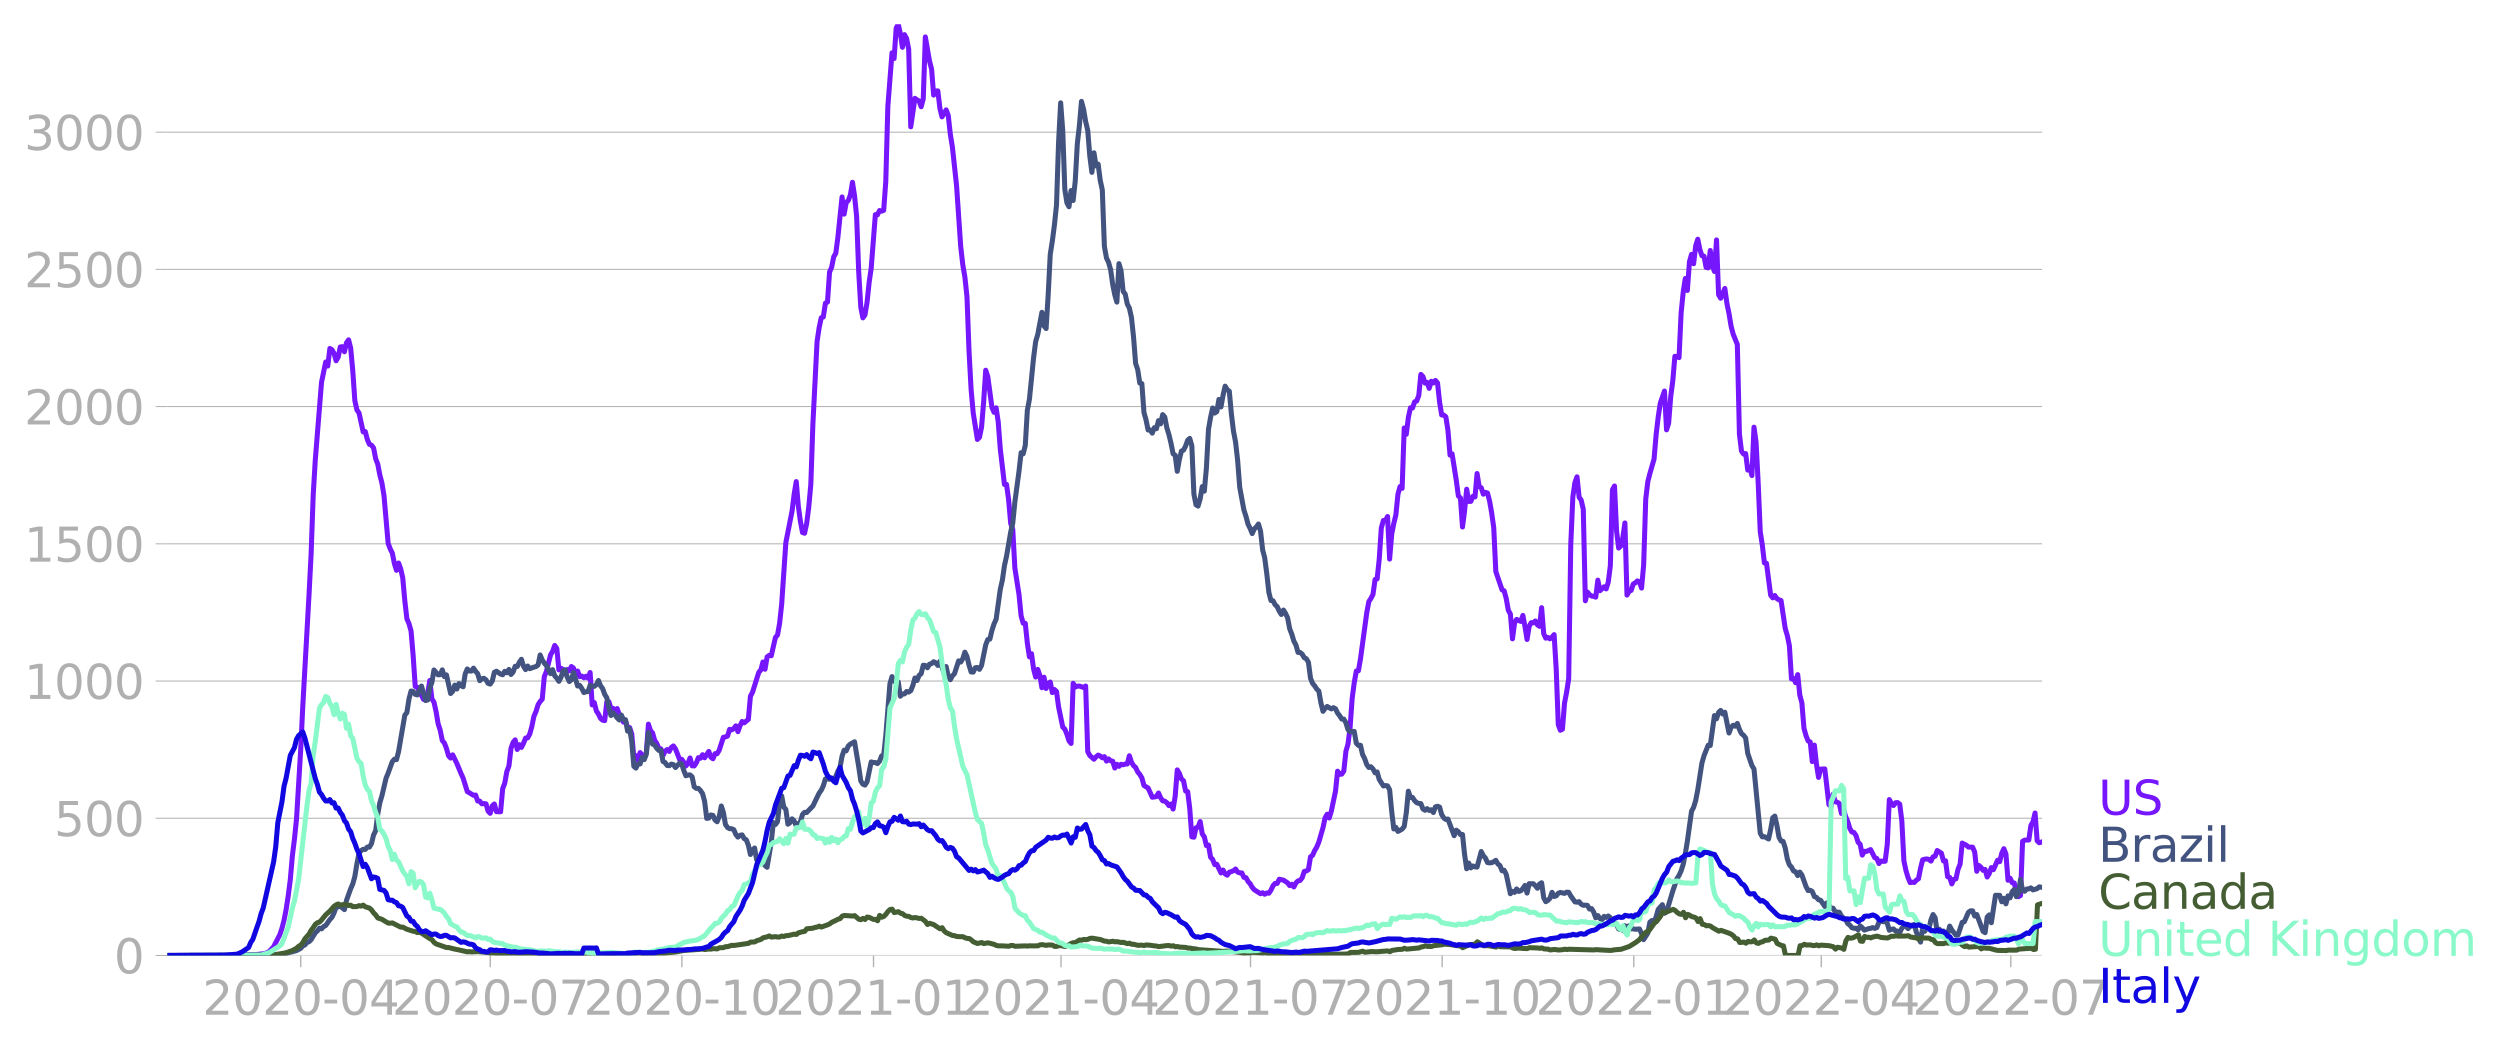 <svg xmlns:xlink="http://www.w3.org/1999/xlink" width="992.186" height="416.199" viewBox="0 0 744.14 312.149" xmlns="http://www.w3.org/2000/svg"><defs><style>*{stroke-linejoin:round;stroke-linecap:butt}</style></defs><g id="figure_1"><path d="M0 312.15h744.14V0H0v312.15z" style="fill:none" id="patch_1"/><g id="axes_1"><path d="M49.83 284.4h558V7.2h-558v277.2z" style="fill:none" id="patch_2"/><g id="matplotlib.axis_1"><g id="xtick_1"><g id="line2d_1"><defs><path id="ma36ad91948" d="M0 0v3.5" style="stroke:#b0b0b0;stroke-width:.4"/></defs><use xlink:href="#ma36ad91948" x="89.51" y="284.4" style="fill:#b0b0b0;stroke:#b0b0b0;stroke-width:.4"/></g><g style="fill:#b0b0b0" transform="matrix(.14 0 0 -.14 60.262 302.038)" id="text_1"><defs><path id="DejaVuSans-32" d="M1228 531h2203V0H469v531q359 372 979 998 621 627 780 809 303 340 423 576 121 236 121 464 0 372-261 606-261 235-680 235-297 0-627-103-329-103-704-313v638q381 153 712 231 332 78 607 78 725 0 1156-363 431-362 431-968 0-288-108-546-107-257-392-607-78-91-497-524-418-433-1181-1211z" transform="scale(.016)"/><path id="DejaVuSans-30" d="M2034 4250q-487 0-733-480-245-479-245-1442 0-959 245-1439 246-480 733-480 491 0 736 480 246 480 246 1439 0 963-246 1442-245 480-736 480zm0 500q785 0 1199-621 414-620 414-1801 0-1178-414-1799Q2819-91 2034-91q-784 0-1198 620-414 621-414 1799 0 1181 414 1801 414 621 1198 621z" transform="scale(.016)"/><path id="DejaVuSans-2d" d="M313 2009h1684v-512H313v512z" transform="scale(.016)"/><path id="DejaVuSans-34" d="M2419 4116 825 1625h1594v2491zm-166 550h794V1625h666v-525h-666V0h-628v1100H313v609l1940 2957z" transform="scale(.016)"/></defs><use xlink:href="#DejaVuSans-32"/><use xlink:href="#DejaVuSans-30" x="63.623"/><use xlink:href="#DejaVuSans-32" x="127.246"/><use xlink:href="#DejaVuSans-30" x="190.869"/><use xlink:href="#DejaVuSans-2d" x="254.492"/><use xlink:href="#DejaVuSans-30" x="290.576"/><use xlink:href="#DejaVuSans-34" x="354.199"/></g></g><g id="xtick_2"><use xlink:href="#ma36ad91948" x="145.93" y="284.4" style="fill:#b0b0b0;stroke:#b0b0b0;stroke-width:.4" id="line2d_2"/><g style="fill:#b0b0b0" transform="matrix(.14 0 0 -.14 116.682 302.038)" id="text_2"><defs><path id="DejaVuSans-37" d="M525 4666h3000v-269L1831 0h-659l1594 4134H525v532z" transform="scale(.016)"/></defs><use xlink:href="#DejaVuSans-32"/><use xlink:href="#DejaVuSans-30" x="63.623"/><use xlink:href="#DejaVuSans-32" x="127.246"/><use xlink:href="#DejaVuSans-30" x="190.869"/><use xlink:href="#DejaVuSans-2d" x="254.492"/><use xlink:href="#DejaVuSans-30" x="290.576"/><use xlink:href="#DejaVuSans-37" x="354.199"/></g></g><g id="xtick_3"><use xlink:href="#ma36ad91948" x="202.97" y="284.4" style="fill:#b0b0b0;stroke:#b0b0b0;stroke-width:.4" id="line2d_3"/><g style="fill:#b0b0b0" transform="matrix(.14 0 0 -.14 173.722 302.038)" id="text_3"><defs><path id="DejaVuSans-31" d="M794 531h1031v3560L703 3866v575l1116 225h631V531h1031V0H794v531z" transform="scale(.016)"/></defs><use xlink:href="#DejaVuSans-32"/><use xlink:href="#DejaVuSans-30" x="63.623"/><use xlink:href="#DejaVuSans-32" x="127.246"/><use xlink:href="#DejaVuSans-30" x="190.869"/><use xlink:href="#DejaVuSans-2d" x="254.492"/><use xlink:href="#DejaVuSans-31" x="290.576"/><use xlink:href="#DejaVuSans-30" x="354.199"/></g></g><g id="xtick_4"><use xlink:href="#ma36ad91948" x="260.01" y="284.4" style="fill:#b0b0b0;stroke:#b0b0b0;stroke-width:.4" id="line2d_4"/><g style="fill:#b0b0b0" transform="matrix(.14 0 0 -.14 230.762 302.038)" id="text_4"><use xlink:href="#DejaVuSans-32"/><use xlink:href="#DejaVuSans-30" x="63.623"/><use xlink:href="#DejaVuSans-32" x="127.246"/><use xlink:href="#DejaVuSans-31" x="190.869"/><use xlink:href="#DejaVuSans-2d" x="254.492"/><use xlink:href="#DejaVuSans-30" x="290.576"/><use xlink:href="#DejaVuSans-31" x="354.199"/></g></g><g id="xtick_5"><use xlink:href="#ma36ad91948" x="315.81" y="284.4" style="fill:#b0b0b0;stroke:#b0b0b0;stroke-width:.4" id="line2d_5"/><g style="fill:#b0b0b0" transform="matrix(.14 0 0 -.14 286.562 302.038)" id="text_5"><use xlink:href="#DejaVuSans-32"/><use xlink:href="#DejaVuSans-30" x="63.623"/><use xlink:href="#DejaVuSans-32" x="127.246"/><use xlink:href="#DejaVuSans-31" x="190.869"/><use xlink:href="#DejaVuSans-2d" x="254.492"/><use xlink:href="#DejaVuSans-30" x="290.576"/><use xlink:href="#DejaVuSans-34" x="354.199"/></g></g><g id="xtick_6"><use xlink:href="#ma36ad91948" x="372.23" y="284.4" style="fill:#b0b0b0;stroke:#b0b0b0;stroke-width:.4" id="line2d_6"/><g style="fill:#b0b0b0" transform="matrix(.14 0 0 -.14 342.982 302.038)" id="text_6"><use xlink:href="#DejaVuSans-32"/><use xlink:href="#DejaVuSans-30" x="63.623"/><use xlink:href="#DejaVuSans-32" x="127.246"/><use xlink:href="#DejaVuSans-31" x="190.869"/><use xlink:href="#DejaVuSans-2d" x="254.492"/><use xlink:href="#DejaVuSans-30" x="290.576"/><use xlink:href="#DejaVuSans-37" x="354.199"/></g></g><g id="xtick_7"><use xlink:href="#ma36ad91948" x="429.27" y="284.4" style="fill:#b0b0b0;stroke:#b0b0b0;stroke-width:.4" id="line2d_7"/><g style="fill:#b0b0b0" transform="matrix(.14 0 0 -.14 400.022 302.038)" id="text_7"><use xlink:href="#DejaVuSans-32"/><use xlink:href="#DejaVuSans-30" x="63.623"/><use xlink:href="#DejaVuSans-32" x="127.246"/><use xlink:href="#DejaVuSans-31" x="190.869"/><use xlink:href="#DejaVuSans-2d" x="254.492"/><use xlink:href="#DejaVuSans-31" x="290.576"/><use xlink:href="#DejaVuSans-30" x="354.199"/></g></g><g id="xtick_8"><use xlink:href="#ma36ad91948" x="486.31" y="284.4" style="fill:#b0b0b0;stroke:#b0b0b0;stroke-width:.4" id="line2d_8"/><g style="fill:#b0b0b0" transform="matrix(.14 0 0 -.14 457.062 302.038)" id="text_8"><use xlink:href="#DejaVuSans-32"/><use xlink:href="#DejaVuSans-30" x="63.623"/><use xlink:href="#DejaVuSans-32" x="127.246"/><use xlink:href="#DejaVuSans-32" x="190.869"/><use xlink:href="#DejaVuSans-2d" x="254.492"/><use xlink:href="#DejaVuSans-30" x="290.576"/><use xlink:href="#DejaVuSans-31" x="354.199"/></g></g><g id="xtick_9"><use xlink:href="#ma36ad91948" x="542.11" y="284.4" style="fill:#b0b0b0;stroke:#b0b0b0;stroke-width:.4" id="line2d_9"/><g style="fill:#b0b0b0" transform="matrix(.14 0 0 -.14 512.862 302.038)" id="text_9"><use xlink:href="#DejaVuSans-32"/><use xlink:href="#DejaVuSans-30" x="63.623"/><use xlink:href="#DejaVuSans-32" x="127.246"/><use xlink:href="#DejaVuSans-32" x="190.869"/><use xlink:href="#DejaVuSans-2d" x="254.492"/><use xlink:href="#DejaVuSans-30" x="290.576"/><use xlink:href="#DejaVuSans-34" x="354.199"/></g></g><g id="xtick_10"><use xlink:href="#ma36ad91948" x="598.53" y="284.4" style="fill:#b0b0b0;stroke:#b0b0b0;stroke-width:.4" id="line2d_10"/><g style="fill:#b0b0b0" transform="matrix(.14 0 0 -.14 569.282 302.038)" id="text_10"><use xlink:href="#DejaVuSans-32"/><use xlink:href="#DejaVuSans-30" x="63.623"/><use xlink:href="#DejaVuSans-32" x="127.246"/><use xlink:href="#DejaVuSans-32" x="190.869"/><use xlink:href="#DejaVuSans-2d" x="254.492"/><use xlink:href="#DejaVuSans-30" x="290.576"/><use xlink:href="#DejaVuSans-37" x="354.199"/></g></g></g><g id="matplotlib.axis_2"><g id="ytick_1"><path d="M49.83 284.4h558" clip-path="url(#p8d4fe141f6)" style="fill:none;stroke:#b0b0b0;stroke-width:.3;stroke-linecap:square" id="line2d_11"/><g id="line2d_12"><defs><path id="mcc201a313a" d="M0 0h-3.5" style="stroke:#b0b0b0;stroke-width:.3"/></defs><use xlink:href="#mcc201a313a" x="49.83" y="284.4" style="fill:#b0b0b0;stroke:#b0b0b0;stroke-width:.3"/></g><use xlink:href="#DejaVuSans-30" style="fill:#b0b0b0" transform="matrix(.14 0 0 -.14 33.922 289.719)" id="text_11"/></g><g id="ytick_2"><path d="M49.83 243.556h558" clip-path="url(#p8d4fe141f6)" style="fill:none;stroke:#b0b0b0;stroke-width:.3;stroke-linecap:square" id="line2d_13"/><use xlink:href="#mcc201a313a" x="49.83" y="243.556" style="fill:#b0b0b0;stroke:#b0b0b0;stroke-width:.3" id="line2d_14"/><g style="fill:#b0b0b0" transform="matrix(.14 0 0 -.14 16.108 248.875)" id="text_12"><defs><path id="DejaVuSans-35" d="M691 4666h2478v-532H1269V2991q137 47 274 70 138 23 276 23 781 0 1237-428 457-428 457-1159 0-753-469-1171Q2575-91 1722-91q-294 0-599 50Q819 9 494 109v635q281-153 581-228t634-75q541 0 856 284 316 284 316 772 0 487-316 771-315 285-856 285-253 0-505-56-251-56-513-175v2344z" transform="scale(.016)"/></defs><use xlink:href="#DejaVuSans-35"/><use xlink:href="#DejaVuSans-30" x="63.623"/><use xlink:href="#DejaVuSans-30" x="127.246"/></g></g><g id="ytick_3"><path d="M49.83 202.713h558" clip-path="url(#p8d4fe141f6)" style="fill:none;stroke:#b0b0b0;stroke-width:.3;stroke-linecap:square" id="line2d_15"/><use xlink:href="#mcc201a313a" x="49.83" y="202.713" style="fill:#b0b0b0;stroke:#b0b0b0;stroke-width:.3" id="line2d_16"/><g style="fill:#b0b0b0" transform="matrix(.14 0 0 -.14 7.2 208.032)" id="text_13"><use xlink:href="#DejaVuSans-31"/><use xlink:href="#DejaVuSans-30" x="63.623"/><use xlink:href="#DejaVuSans-30" x="127.246"/><use xlink:href="#DejaVuSans-30" x="190.869"/></g></g><g id="ytick_4"><path d="M49.83 161.87h558" clip-path="url(#p8d4fe141f6)" style="fill:none;stroke:#b0b0b0;stroke-width:.3;stroke-linecap:square" id="line2d_17"/><use xlink:href="#mcc201a313a" x="49.83" y="161.869" style="fill:#b0b0b0;stroke:#b0b0b0;stroke-width:.3" id="line2d_18"/><g style="fill:#b0b0b0" transform="matrix(.14 0 0 -.14 7.2 167.188)" id="text_14"><use xlink:href="#DejaVuSans-31"/><use xlink:href="#DejaVuSans-35" x="63.623"/><use xlink:href="#DejaVuSans-30" x="127.246"/><use xlink:href="#DejaVuSans-30" x="190.869"/></g></g><g id="ytick_5"><path d="M49.83 121.025h558" clip-path="url(#p8d4fe141f6)" style="fill:none;stroke:#b0b0b0;stroke-width:.3;stroke-linecap:square" id="line2d_19"/><use xlink:href="#mcc201a313a" x="49.83" y="121.025" style="fill:#b0b0b0;stroke:#b0b0b0;stroke-width:.3" id="line2d_20"/><g style="fill:#b0b0b0" transform="matrix(.14 0 0 -.14 7.2 126.344)" id="text_15"><use xlink:href="#DejaVuSans-32"/><use xlink:href="#DejaVuSans-30" x="63.623"/><use xlink:href="#DejaVuSans-30" x="127.246"/><use xlink:href="#DejaVuSans-30" x="190.869"/></g></g><g id="ytick_6"><path d="M49.83 80.182h558" clip-path="url(#p8d4fe141f6)" style="fill:none;stroke:#b0b0b0;stroke-width:.3;stroke-linecap:square" id="line2d_21"/><use xlink:href="#mcc201a313a" x="49.83" y="80.182" style="fill:#b0b0b0;stroke:#b0b0b0;stroke-width:.3" id="line2d_22"/><g style="fill:#b0b0b0" transform="matrix(.14 0 0 -.14 7.2 85.5)" id="text_16"><use xlink:href="#DejaVuSans-32"/><use xlink:href="#DejaVuSans-35" x="63.623"/><use xlink:href="#DejaVuSans-30" x="127.246"/><use xlink:href="#DejaVuSans-30" x="190.869"/></g></g><g id="ytick_7"><path d="M49.83 39.338h558" clip-path="url(#p8d4fe141f6)" style="fill:none;stroke:#b0b0b0;stroke-width:.3;stroke-linecap:square" id="line2d_23"/><use xlink:href="#mcc201a313a" x="49.83" y="39.338" style="fill:#b0b0b0;stroke:#b0b0b0;stroke-width:.3" id="line2d_24"/><g style="fill:#b0b0b0" transform="matrix(.14 0 0 -.14 7.2 44.657)" id="text_17"><defs><path id="DejaVuSans-33" d="M2597 2516q453-97 707-404 255-306 255-756 0-690-475-1069Q2609-91 1734-91q-293 0-604 58T488 141v609q262-153 574-231 313-78 654-78 593 0 904 234t311 681q0 413-289 645-289 233-804 233h-544v519h569q465 0 712 186t247 536q0 359-255 551-254 193-729 193-260 0-557-57-297-56-653-174v562q360 100 674 150t592 50q719 0 1137-327 419-326 419-882 0-388-222-655t-631-370z" transform="scale(.016)"/></defs><use xlink:href="#DejaVuSans-33"/><use xlink:href="#DejaVuSans-30" x="63.623"/><use xlink:href="#DejaVuSans-30" x="127.246"/><use xlink:href="#DejaVuSans-30" x="190.869"/></g></g></g><path d="m49.83 284.4 21.7-.082 3.1-.151 1.24-.012 1.24-.117 1.86-.21 1.24-.665 1.24-1.365 1.86-3.618.62-1.867.62-2.404.62-3.186.62-4.026.62-4.854.62-7.119.62-4.983.62-6.068 1.24-20.48.62-13 1.86-33.247.62-12.078.62-17.47.62-10.479 1.86-23.14 1.24-6.022.62 1.202.62-5.228.62.362.62 1.073.62 2.218.62-1.062.62-3.034.62-.105.62 1.528.62-2.695.62-.864.62 2.474.62 6.698.62 8.928.62 2.777.62.875 1.24 5.648.62-.105.62 2.37.62 1.423.62.268.62.817.62 3.221.62 1.599.62 3.232.62 2.37.62 3.768 1.24 14.226.62 1.657.62 1.237.62 3.139.62 1.984.62-2.16.62 1.681.62 2.708.62 6.826.62 5.38.62 1.435.62 2.206.62 7.27.62 9.196.62.28 1.86 3.594.62.233.62-2.065.62-3.781.62 5.461.62.98.62 2.766.62 3.665.62 1.925.62 3.058.62.735.62 1.622.62 2.194.62.676.62-.956 1.24 2.567 1.24 2.987.62 1.354 1.24 4.003 1.86 1.132.62-.082.62 1.774.62.046.62.794.62-.082.62.094.62 2.17.62.642.62-2.217.62-.549.62 2.276 1.24.035.62-6.874.62-1.645.62-3.466.62-1.645.62-5.24.62-1.774.62-.758.62 2.859.62-1.424.62.805.62-1.19.62-1.587.62-.058.62-1.132.62-2.218.62-3.057.62-1.435.62-2.008.62-.98.62-.677.62-6.745.62-1.505 1.24-4.936.62-1.086.62-1.727.62.876.62 6.395.62-.479.62.362.62 1.307.62-1.284.62.385.62-1.295.62.467.62 2.019.62-1.144.62 1.669.62-.164.62.514.62-.467.62.583.62-1.692.62 9.651.62-.7.62 2.486.62.933.62 1.284.62.537.62.128.62-5.531.62-.094.62 1.984.62-.012.62.724.62-.654.62 1.798 1.24 2.228.62-.28.62 1.868.62.058.62 1.902.62 7.025.62-.583.62 1.33.62-2.24.62.735.62.501.62-1.178.62-8.53.62 1.936.62.7.62 2.171.62.91.62 1.506.62.128.62 1.996.62-1.296.62-.478.62.548.62-1.19.62-.443.62.875 1.24 3.174.62-.07.62.875.62 1.109.62-.794.62-1.587.62 2.322.62.047.62-.922.62-1.54.62.163.62-1.038.62.91 1.24-1.89.62 1.715.62.467.62-1.518.62.012.62-1.038 1.24-3.851.62-.105.62-.257.62-1.996.62.152.62-.385.62-.817.62 1.739.62-1.762.62-1.272.62.408 1.24-1.027.62-6.908.62-1.167 1.86-5.928.62-.724.62-2.357.62 2.159.62-3.664.62-.467.62.116 1.24-5.45.62-.711.62-3.466.62-5.718 1.24-18.321 1.86-9.453.62-5.018.62-3.71.62 7.281.62 4.54.62 3.337.62.21.62-2.882.62-4.855.62-6.803.62-18.041 1.24-24.46.62-4.154.62-2.93.62-.244.62-4.096.62-.339.62-8.915.62-1.46.62-3.092.62-1.073.62-4.738 1.24-12.008.62 5.111.62-3.454.62-.607.62-1.657.62-3.746.62 4.015.62 6.138.62 16.536.62 10.479.62 3.174.62-.863.62-3.711.62-5.929.62-4.306 1.24-15.917.62.07.62-1.295.62.198.62-.268.62-8.53.62-22.477 1.24-15.859.62 1.693.62-9.056.62-1.167.62 2.812.62 4.073.62-3.77.62 1.168.62 3.15.62 23.118 1.24-8.484.62.479.62.315.62 1.715.62-2.334.62-18.45 1.24 7.2.62 2.393.62 7.725.62-1.213.62-.047.62 5.193.62 2.544.62-.91.62-1.167.62 1.622.62 5.613.62 3.84 1.24 11.482 1.24 18.181.62 5.415.62 3.618.62 5.858.62 16.396.62 11.32.62 6.873 1.24 7.877.62-.63.62-3.023.62-7.457.62-9.487.62 1.902 1.24 9.195.62 1.424.62-1.33.62 4.143.62 8.11 1.24 10.55h.62l.62 4.527.62 7.084.62 1.773.62 11.518 1.24 7.924.62 6.29.62 2.182.62.047.62 5.928.62 4.05.62-.946.62 4.586.62 2.37.62-2.276.62 1.797.62 3.652.62-3.127.62 3.349.62-1.505.62-.409.62 3.14.62-.911.62.583.62 4.587 1.24 5.998.62.618.62 1.529.62 1.96.62.77.62-17.9.62 1.12.62-.269.62-.023 1.24.42.62-.432.62 19.524.62 1.167 1.24 1.097.62-.724.62-.502.62.269.62.525.62-.339.62 1.32.62-.643.62.56.62.14.62 2.008.62-1.109.62.607.62-.607.62.152.62-.222.62-.012.62-2.45.62 1.902.62 1.027.62.548.62 1.319.62.758.62 1.016.62 2.275 1.24.759 1.24 2.742 1.24-.198.62-1.074.62 1.412.62.91.62.105.62.479.62.863.62-.478.62 1.494.62-3.805.62-7.853.62 1.015.62 1.68.62.537.62 3.058.62.198.62 5.018.62 8.414.62.116.62-2.8.62-.175.62-1.68.62 3.652.62.91.62 2.58.62-.141.62 3.594.62.677.62 1.54.62-.105 1.24 2.58.62-.852.62 1.155.62.373.62-.875 1.24-.432.62-.536.62.921.62.234h.62l.62 1.318.62.105.62 1.132.62.677.62 1.062.62.735 1.86 1.179.62-.292.62.444.62-.385.62.081.62-.91.62-1.33.62-.677h.62l.62-1.249 1.24.269 1.24.817.62.816.62-.396.62.793.62-1.202.62-.607.62-.14.62-.782.62-1.89.62-.128.62-.409.62-3.816.62-.432.62-1.435.62-1.027.62-1.505 1.24-4.283.62-2.929.62-1.074.62 1.132.62-2.065 1.24-5.893.62-5.975.62.945.62-.07.62-.922.62-5.881.62-2.124.62-4.82.62-8.752.62-4.715.62-3.477.62-.082.62-3.536 1.86-13.688.62-3.338.62-.945.62-1.202.62-4.446.62-.198.62-5.812.62-9.324.62-2.24.62.023.62-1.19.62 12.661.62-7.422.62-3.185.62-2.568.62-6.161.62-2.24.62.524.62-17.971.62 1.879.62-5.03.62-2.859.62.059.62-1.833.62-.245.62-1.657.62-6.255.62.63.62 1.95.62-.222.62 1.785.62-2.1.62.49.62-.736.62.736.62 5.753.62 3.792.62.035.62.502.62 3.98.62 7.41.62-.362 1.24 7.842.62 4.668.62.607.62 8.658.62-4.796.62-6.453.62 3.64.62-.022.62-1.506.62.175.62-6.955.62 3.863.62.373.62 1.914.62-.537.62.187.62 2.38.62 3.525.62 4.4.62 13.07 1.86 5.449.62.28.62 2.31.62 3.49.62 1.12.62 7.375.62-4.703.62-1.073 1.24.595.62-1.774.62 3.256.62 3.898.62-3.863.62-1.144.62.047.62-.548.62 1.178.62.409.62-5.543.62 7.736.62 1.33.62-.22.62.42.62-.514.62-.735.62 10.234.62 16.559.62 1.669.62-.315.62-7.784.62-3.197.62-4.061.62-40.016.62-14.12.62-4.283.62-1.657.62 6.057.62.875.62 2.73.62 27.238.62-2.591.62.77.62.409.62.081.62.245.62-5.053.62 3.14 1.24-1.179.62.642.62-2.02.62-4.842.62-22.639.62-1.132.62 13.443.62 5.018.62-.583.62-2.497.62-4.377.62 21.46.62-1.084.62-.315.62-1.88.62-.373.62-.56.62.28.62 1.856.62-6.862.62-19.582.62-5.228.62-2.45 1.24-4.271.62-7.329.62-5.228.62-4.108 1.24-3.594.62 11.541.62-1.96.62-7.912.62-4.738.62-7.258h.62l.62.373.62-13.315.62-6.173.62-4.05.62 3.548.62-8.542.62-2.194.62 2.777.62-5.333.62-1.949.62 3.058.62 1.844.62.151.62 3.315.62.151.62-5.17.62 4.493.62 1.74.62-9.383.62 16.337.62 1.027 1.24-2.917.62 4.504.62 2.976.62 3.758.62 2.357 1.24 3.092.62 26.642.62 5.111.62.852.62-.128.62 4.901.62-.887.62 2.51.62-14.39.62 4.505.62 11.915.62 14.633.62 4.05.62 5.286.62.129 1.24 9.487.62.782.62-.689.62.922.62.362.62.222 1.24 8.308.62 2.09.62 3.068.62 9.838.62-.105.62 1.248.62-2.403.62 6.091.62 2.322.62 7.55.62 2.23.62 1.552.62.303.62 5.835.62-4.901.62 5.613.62 4.002.62-2.462 1.24-.07 1.24 10.666.62.467.62-3.594.62 2.228.62.152.62.397.62 2.94.62-1.19.62 2.078.62 1.447.62 2.112.62 1.062.62.163.62.899.62 2.007.62.618.62 3.21.62-1.132.62.035 1.24-.549 1.24 2.416.62.233.62 1.505.62-.746.62.093.62-.035.62-4.948.62-13.397.62 1.179.62.583.62-.828.62-.047.62.479.62 4.924.62 11.938.62 2.918.62 2.065.62 1.494.62-.105.62.058.62-.7.62-.397.62-3.15.62-2.486.62-.187.62-.07.62.128.62.514.62-1.272.62-.187.62-1.692 1.24.782.62 2.322.62-.058.62 4.75.62.21.62 1.925.62-1.354.62-.151.62-2.848.62-1.54.62-6.255 1.24.642.62.548 1.24.024.62 1.447.62 5.73.62-1.728.62.525.62.922.62-.256.62 2.24.62-1.027.62-1.774.62.619 1.24-2.812.62.431.62-2.485.62-1.377.62 1.54.62 7.854.62-.607.62 1.319.62.093.62 2.626.62 1.47.62-.362.62-16.116.62-.361 1.24-.059.62-4.33.62-1.061.62-2.626.62 8.262.62.584.62-.187h0" clip-path="url(#p8d4fe141f6)" style="fill:none;stroke:#7516fd;stroke-width:1.5;stroke-linecap:square" id="line2d_25"/><path d="m49.83 284.4 31.62-.07 2.48-.327 3.1-.723 1.24-.339 1.24-.653.62-.77.62-.234.62-.782.62-.186.62-.642 1.24-2.03.62-.55.62-.84.62.222.62-.677.62-.315 1.24-1.785.62-.665.62-1.284.62-1.704.62-.105.62-.233 1.24 1.039.62-2.766 1.24-3.454.62-1.412.62-2.24.62-3.805.62-3.093.62-.793.62-.385.62.046.62-.711.62.011.62-1.062.62-2.567.62-1.272.62-4.913.62-3.384.62-2.066 1.24-5.263.62-1.505 1.24-3.42.62-.711.62.128.62-2.392 1.86-10.841.62-.794.62-4.037.62-2.358.62.094.62.887.62.175 1.24-2.65 1.24 4.307.62-.164.62-3.629.62-1.552.62-3.734 1.24 1.447.62-.058.62-1.424.62 2.007.62-.513 1.24 5.543.62-.654.62-1.844.62 1.156.62-1.622.62.618.62.338.62-3.839.62-1.459.62.596.62.023.62-.864.62.946.62.688.62 2.089.62-.572.62-.128.62.467.62 1.038.62.21.62-.922.62-2.567.62-.338 1.24.852.62.198.62-1.015.62.431.62-.992.62 1.494.62-.688.62-1.75.62.07.62-1.25.62-.898.62 2.042.62 1.027.62-1.062.62.782 1.24-.455.62-.163.62-.49.62-2.976.62 1.482.62.968.62.689 1.24 2.427.62-1.19.62 1.844.62.665.62.968.62-1.167.62-1.948.62-.28.62 2.123.62 1.33.62-.524.62-2.183 1.24 4.038.62-.187.62.91.62 1.214.62-.21.62-.082.62-1.843.62.245.62.058.62-.513.62-1.226.62 1.54.62.853.62 1.738.62.98.62 2.941.62 2.358.62-.806.62.63.62.887.62.619.62-1.459.62 1.377h.62l.62 3.42.62-.666.62 3.816.62 7.294.62.548.62-1.248.62.011.62-1.902.62.619.62-1.61.62-6.5.62 2.275.62 1.225.62.234.62 1.003.62.63.62-.093.62 3.36.62.35.62.864.62.07.62-.478.62.14.62.875 1.24-1.33.62.257.62 1.96.62 1.564.62-.222.62-.023.62.56.62 2.999.62.443h.62l.62.63.62.934.62 2.322.62 5.042.62-.082.62-.922.62.128.62 1.39.62.5.62-1.54.62-3.15.62 1.879.62 3.605.62.934.62.327.62.023.62.28.62 1.424.62.782.62-.537.62-.117.62 1.109.62.35.62 1.599.62 2.777.62-1.33.62-.607.62 3.524.62.747.62.152.62-.245.62 1.05.62.513 1.24-7.41.62-5.905.62.584.62-.829.62-5.601.62-2.1.62 3.302.62.735.62 4.4.62-.444.62-1.144.62.596.62 1.528 1.24-1.237.62-2.182.62-.642.62.047 1.86-1.926 1.24-2.59.62-1.249.62-.863.62-1.32.62-2.03.62-.093.62.198.62-.35.62.525.62-1.026.62-1.588.62-1.026.62-3.408.62-1.82.62.21.62-1.447.62-.56 1.24-.69 1.24 7.423.62 4.236.62.957.62.268.62-.957 1.24-5.928.62.152.62.035.62.303.62-.688.62-1.599.62-.163.62-5.859 1.24-15.497.62-2.089.62 1.237.62.736.62-.386.62 4.248.62-.63.62-.058.62-.712.62.175.62-.409.62-1.528.62-2.253.62.747.62-1.528.62-.514.62-2.497.62.058.62.689.62-1.062.62-.187.62-.548.62.315.62.782.62-1.237 1.24 3.489.62-1.914.62 2.976.62.922.62-1.144.62-.63 1.24-3.828.62.362.62-1.027.62-1.914.62 1.284.62 2.602.62 2.007.62.035.62-1.295.62-.07.62.548.62-1.166 1.24-6.115.62-1.587.62-.14.62-2.58.62-1.948.62-1.366 1.24-8.915.62-2.72.62-4.329.62-2.777 1.24-7.223.62-2.685.62-6.22 1.24-9.277.62-5.438.62.327.62-2.474.62-10.491.62-3.267 1.24-12.405.62-4.808.62-2.066 1.24-6.605.62 4.015.62.817.62-9.966.62-12.148.62-3.91.62-4.784.62-5.928.62-18.765.62-11.681.62 8.273.62 17.505.62 3.967.62 1.18.62-4.82.62 2.964.62-5.754.62-11.097.62-5.473.62-7.177.62 2.345.62 3.63.62 2.637.62 7.667.62 4.843.62-5.823.62 3.909.62-.525.62 4.784.62 2.894.62 16.805.62 3.442.62 1.296.62 2.193.62 4.388.62 3.104.62 2.16.62-11.449.62 2.113.62 6.138.62.793.62 2.976.62 1.19.62 2.813.62 5.788.62 7.877.62 1.844.62 4.014.62.163.62 8.566.62 2.217.62 3.023.62-.012.62.945.62-1.622.62.303.62-2.404.62.946.62-2.731.62.712.62 3.209.62 2.007.62 2.602.62 3.116.62.432.62 4.785.62-3.501.62-2.51.62-.28.62-1.213.62-1.75.62-.526.62 2.183.62 14.412.62 3.162.62.385.62-2.135.62-3.665.62 1.354.62-6.897.62-11.506.62-3.547.62-2.801.62 1.505.62-.432.62-3.617.62 2.229.62-3.49.62-2.695.62 1.038.62.456.62 6.791.62 5.1.62 3.22.62 5.462.62 8.029 1.24 6.733.62 1.926.62 2.345.62 1.237.62 1.54.62-1.388.62-.584.62-.875.62 2.09.62 5.589.62 2.392.62 4.715.62 5.578.62 2.404.62.081.62 1.167.62.572.62 1.377.62.969.62-1.319.62.98.62 1.33.62 3.268.62 1.587.62 2.077.62 1.144.62 2.217.62.024.62.501.62 1.05.62.316.62 1.05.62 4.738.62 1.54.62.747.62.945.62.607.62 3.513.62 2.509.62-.864.62-.583 1.24.723.62-.362.62.315.62 1.284.62.782.62 1.015h.62l.62 1.097.62 2.03.62.643 1.24-.106.62 3.513.62.654.62-.035.62 2.742.62 1.202.62 1.774.62.887.62-.21.62.641.62 1.156.62-.257.62 2.217 1.24 1.949.62-.105.62.082.62 1.143.62 6.465.62 5.228.62-.49.62 1.214 1.24-.689.62-.747.62-4.096.62-6.441.62 1.878.62-.023.62.969.62.595.62.222.62.058.62 1.587.62.397.62-.49.62.536.62-.21.62.829.62-1.68.62-.187.62.245.62 2.217.62 1.004.62.466.62-.116 1.86 4.948.62-1.634.62.443.62.876.62-.035.62 5.94.62 4.247.62-1.68.62 1.435.62-.572.62.269.62.058 1.24-4.633.62 1.237.62.7.62 1.342.62.105.62-.058.62-.28.62-.42.62 1.085.62.455.62 1.564.62-.163.62 1.213 1.24 5.788.62-.711.62.303.62-1.015.62.735.62-.199.62-.653.62-.922.62 2.264.62-2.79 1.24.013.62.583.62.759.62-1.26.62-.374.62 4.47.62 1.166.62-.361.62-.654.62-1.774.62 1.237.62-.186.62-.782.62-.234 1.24.28.62-.361.62.035.62 1.073 1.24 1.774.62.105.62-.163.62.758.62.327.62-.047.62.07.62 1.086.62-.129.62 1.015.62 1.728.62-.677.62.898.62.35.62-.992.62.315.62-.443.62.49.62 1.774.62-.035.62.408.62 1.249 1.24.315.62-1.284.62.339.62-.327.62.91.62-.023.62.14 1.24-.082.62 1.366.62 1.797 1.24-1.926.62-3.267.62-.502.62.467.62-1.564.62-2.205 1.24-1.4.62 2.566.62-.42 1.86-6.231 1.24-3.641.62-.992.62-1.342.62-1.96.62-3.105.62-3.757 1.24-8.928.62-1.178.62-2.019.62-3.197 1.24-7.982.62-2.148 1.24-3.139.62.082 1.24-8.904.62.969.62-1.926.62-.572.62 1.074.62-.537 1.24 6.185.62-1.669.62-.642.62.28.62-.816.62 1.773.62 1.26.62.48.62.828.62 4.562 1.24 3.63.62 1.015 1.86 19.103.62 1.109.62-.07 1.24.7.62-2.8.62-3.513.62-.502.62 2.742.62 3.536.62 1.132.62.14.62 1.926.62 3.267.62 1.762.62.677.62 1.167.62.222.62 1.143.62-1.038.62.84 1.24 3.477.62 1.167.62-.081.62.373.62 1.506.62.233.62.712.62.14 1.24 1.855.62-1.073 1.24 1.54.62.058.62 1.097 1.24.105.62 1.132.62.596.62.361.62 1.272.62.444.62.782.62.186.62-.011.62.466.62-1.167.62.549.62.7 1.24-.42.62-.105.62-.222.62.245.62-.256.62-1.564.62-.397.62.233.62-.151.62.607.62 2.077.62-.269.62-.116.62.606.62.036.62.396.62-1.237.62-.723.62.151.62.666.62-.666.62-.385.62-.163.62 2.31 1.24 2.918.62-4.294.62 1.097.62-1.027.62.338.62-2.777.62-1.54.62.944.62 4.283.62-.863.62.84.62-.304.62.91.62.082.62-2.45.62 1.143 1.24 1.564.62-.082 1.24-3.745.62-.164 1.24-2.836.62-.42h.62l.62 1.552.62-.466 1.86 4.983.62.42.62-4.645.62-.642.62 2.323 1.24-8.158h1.24l.62 1.926.62-1.015.62 1.633.62-2.368.62.583.62-1.844.62-.618.62 2.112.62-.934.62-4.212.62 3.325.62.21.62-.665.62-.035.62-.303.62.607 1.24-.385.62-.525.62.116h0" clip-path="url(#p8d4fe141f6)" style="fill:none;stroke:#42537f;stroke-width:1.5;stroke-linecap:square" id="line2d_26"/><path d="m49.83 284.4 29.76-.082 2.48-.186 1.86-.315 1.24-.234 1.86-.653 1.24-.689.62-.56.62-.362.62-.758.62-1.109 1.24-1.4.62-1.12.62-.794.62-.98.62-.502.62-.187.62-.618 1.24-1.54 1.24-1.121 1.24-1.424.62-.42.62-.28.62.339 1.24-.187.62.012.62.303.62-.093.62.431 1.24-.035.62-.256.62.128.62-.292.62.49 1.24.385.62.549.62.863.62.63.62.9 1.24.408 1.86 1.12.62.035.62-.082 2.48 1.26.62-.023 1.24.654 1.86.583.62.07.62.339.62-.082.62.233 2.48 1.634.62.303.62.794.62.478 3.1 1.086h.62l1.86.467 1.24.245 2.48.571.62-.058.62.082 1.86-.105 1.86.163 1.24.105.62.128.62-.058 1.86.128 4.34-.023 2.48.269 5.58.105.62.011 1.24-.128 2.48-.035.62-.023.62.163 10.54-.093.62-.082 1.24.035 1.24.012 4.34.163 3.1.023h1.24l3.1-.093.62-.117 1.86.012 1.24-.199 1.86-.023 3.72-.315 2.48-.455 3.72-.257 1.86-.163.62.152 1.24-.164.62.035.62-.152 1.24.082.62-.338 1.24-.035.62-.292h.62l1.24-.408.62.058 4.34-.63.62-.385 1.24-.035.62-.385 1.24-.374.62-.478 1.24-.292.62-.268.62.35 1.24-.129.62.117.62-.023.62-.28.62.128.62-.245.62-.012 1.86-.432.62.094.62-.49 1.24-.339.62-.093.62-.77 1.86-.187.62-.233.62-.082.62-.292.62.28 1.86-.665.62-.28.62-.467 1.24-.583.62-.339.62-.175.62-.735.62-.198 2.48.163.62-.117 1.24 1.074.62.128.62-.385.62.327.62-.724.62.094 1.24.607.62-.012.62.42.62-1.599.62.549.62-.257.62-.618.62-.852.62-.572.62-.105.62 1.015 1.24-.268.62.455.62.128.62.549.62.21.62.058.62.338.62.14.62-.151 1.24.28.62-.047 1.24.934.62.922.62-.362 1.24.408 1.24.84.62.386.62-.327.62.98.62.525 1.86.817.62.059.62.245 1.24.058.62-.012.62.327.62.198.62.024.62.408.62.584 1.24.49 1.24-.292.62.327 1.24-.245 1.86.466.62.327.62.117 1.24.012 1.86.116.62-.221.62-.012.62.233 3.1-.116.62.058.62-.082 1.24.035 1.24-.023.62-.28.62-.082 1.24.222.62-.128 1.24.035.62.408.62-.012.62-.198.62-.047 1.24.292 1.24-.548.62-.397.62-.199.62-.023 1.24-.793.62.081.62-.245.62.082.62-.105.62-.28.62-.07 2.48.408 1.24.479.62.023.62.222 1.24-.222.62.175.62-.047 1.24.257.62-.07 1.24.408.62-.14.62.327h.62l1.24.304 1.24-.047.62.128.62-.198 1.24.105 1.24.187.62.046.62.175 2.48-.315.62-.011.62.175.62-.117.62.315.62-.082.62.164 1.86.105.62.198.62-.012.62.14 1.24.14.62.187 7.44.525 1.24-.105 4.96.56 1.24-.058.62.035.62-.163 3.1.175.62-.105.62.128 2.48.105 2.48.245 2.48.105 4.96-.21 1.24.07 5.58.117 4.96-.14.62-.432 2.48-.047 1.24-.338.62.315 1.86-.198 1.86.058 1.24-.117 1.86-.14.62.234.62-.374 1.86-.291 1.24-.047.62-.327.62.28 3.1-.303.62-.047.62-.303.62-.094.62-.256.62.175 1.24.035.62-.234 2.48-.28.62-.14.62-.012 1.24.106 3.1.455.62.466 1.86-.886 1.86-.176.62-.7 1.86 1.19 1.24-.058 2.48.444.62-.327.62.222 2.48.046.62-.011.62.35.62.14 1.24-.14 1.24.128 1.24.047.62-.28 2.48.093.62.105.62-.128.62.292 1.24.081.62.245 1.24-.163 1.24.175 1.24-.105.62-.14.62.105.62-.093 7.44.21.62-.094 1.86.117 2.48.128 1.24-.198 1.86-.152 1.86-.63.62-.222 1.86-1.155 1.24-.934.62-.886 1.24-1.272.62-.21.62-.7 1.24-1.774.62-.444 1.24-1.634.62-1.4.62.35 2.48-.968.62.315.62.618.62.42.62.14.62-.618.62 1.622.62-1.015.62.268.62.42.62.117.62.28.62 1.062.62-.864.62 1.669.62.082.62.385.62-.082.62.163.62.479 1.86 1.039.62-.257 2.48.875.62.303.62.479.62.793.62.094.62 1.073 1.24-.116.62.326.62-.536.62.14.62-.047.62-.525.62.875.62.152.62-.362.62-.105.62-.432 1.24-.105.62-.56 1.24.303.62 1.272 1.24.596.62.128.62 2.859h3.72l.62-2.906.62-.023.62-.409.62.234 1.24-.047.62.187.62.012.62-.199.62.269.62-.199 2.48.175 1.24.315.62.7.62-.56 1.24.234.62.397.62-2.544.62-1.016.62.234.62-.047.62-.245 1.24-.712.62 1.856.62.093.62-1.459.62.28.62-.046.62.198.62-.28 1.24-.245 1.24.397 1.86.163 1.24-.56.62.082.62-.222.62.14 2.48-.035.62-.093.62.385 1.86.291.62.409.62-.42 2.48.046.62.409.62.046.62.899.62.292 1.86-.012.62-.257.62.152.62-.257.62.245 1.86-.07.62.117.62.584.62.396.62-.233.62.373 2.48-.175.62.07.62.63.62-.326.62.105 1.24.058 1.86.514.62.105 1.86.023.62.023.62-.14 2.48.012.62-.303 3.72-.269.62.374.62-.07.62-13.21 1.24-.409h0" clip-path="url(#p8d4fe141f6)" style="fill:none;stroke:#445d33;stroke-width:1.5;stroke-linecap:square" id="line2d_27"/><path d="m49.83 284.4 27.9-.105 2.48-.782 3.1-1.984.62-.618 1.24-3.35.62-1.575 1.24-5.73.62-2.065 1.24-6.477 2.48-21.834.62-4.55.62-2.253.62-8.215.62-4.178 1.24-9.896.62-1.027.62-.642.62-1.832.62.35.62 1.74.62.921.62 2.439.62-3.093.62 2.603.62 1.774.62-1.716.62.304.62 4.166.62-1.214.62 3.42.62.816 1.24 5.893.62 1.015.62.56.62 3.723.62 2.684.62 1.284.62.572.62 2.847.62 1.424.62 2.065.62 1.389.62 3.64.62.433.62 1.003.62 1.296.62 2.333.62 1.214.62 2.672.62-1.587.62 1.75.62.491 1.24 2.73.62.934.62.689.62 2.229.62-3.641.62.49.62 4.306.62-1.097.62-.805.62.21.62.77.62 3.723.62.21.62-1.377.62 1.96.62 2.474 1.24.315.62.07.62.455.62.63.62 1.05.62.643.62 1.482 1.24.735.62.21.62.875.62.63.62.105 1.24.969.62-.059.62.176 1.24.571.62-.373.62.082.62.361 1.24-.07.62.467.62-.117.62.677.62.327 2.48.35.62.467 1.24.292 1.24.291 1.24.129.62.361 2.48.246h.62l1.24.326.62.175 1.86-.105 1.24.129.62-.199 1.86.269 1.86.093.62.233.62-.21 1.86.21.62-.198.62.058 1.24-.07 1.86.012.62.175 1.24.047 1.24.245.62-.175 3.1-.14.62-.082 3.72.35 2.48-.023.62-.339 3.1.07.62-.07.62.059 1.86-.467 1.24-.362 1.24-.14 1.86-.502 1.24-.081.62-.024 1.24-.805.62-.222.62-.373 1.86-.42 1.86-.245.62-.245 1.86-1.109 1.86-2.275.62-.572.62-.805.62-.024.62-.35.62-1.143 1.24-1.226.62-1.027.62-.28.62-.98.62-.257 1.24-2.859.62-1.062.62-.583.62-1.774.62-.128 1.24-.747.62-2.124 1.24-2.089.62-1.015.62.07.62-.689.62-1.575.62-1.214.62-2.159.62-.245.62-.571 1.24-.362.62-.782 1.24 1.494.62-1.576.62 1.424.62-2.696.62.082.62-.105.62-1.937.62.046.62-.105.62-1.622.62 2.148 1.24.105.62.548.62.98.62.187.62.957.62-.187.62.164.62.046.62 1.342.62-1.19.62.933.62-1.435.62 1.015.62-.513.62 1.085.62-.922.62-.186.62-.759.62-.175.62-2.159.62.21.62-2.159.62-1.563.62-.502.62-.957.62 3.77.62-.21.62-1.658.62 2.719.62-2.742.62-4.551.62-.502.62-2.743.62-1.26.62-.583.62-4.89.62-.747.62-2.345 1.24-15.24 1.24-2.743.62-4.283.62-6.115.62-1.015.62.502.62-3.046.62-1.33.62-.852.62-4.295.62-2.999.62-.502.62-1.342.62-.607.62.817.62.094.62-.28.62 1.167.62.665 1.24 3.5.62.246 1.24 4.352.62 4.715.62 3.77.62 2.73.62 4.376.62 2.51.62.863.62 4.644.62 3.734 1.86 8.157 1.24 2.521 2.48 11.285.62 2.042 1.24 1.143.62 2.93.62 3.465.62 1.53 1.24 3.99 1.24 1.716.62 2.392.62-.525.62.957.62 1.283.62 1.54.62.724.62.455.62 1.307.62 3.466 1.24 1.412 1.24.782.62.012.62 1.412.62.572 1.24 1.89 1.24.513.62.537.62-.023 1.24.875 1.86.934.62-.059 1.24 1.307 1.24.362.62.56.62.129.62-.059.62.409 1.86-.14.62-.35.62.035.62.151.62-.035.62.082 1.24.56 1.86.117.62-.117 1.24.339.62-.082 1.24.035.62-.012.62.187 1.24-.163 1.24.583 1.24.035 1.86.292 1.24.035.62.14.62-.047.62-.163.62.186 1.86-.035 1.24-.023 1.24.245 3.1.175 1.86-.198 2.48-.024.62.176 4.96-.269.62.129 1.86-.106 5.58-.303 1.24-.14 2.48-.222 1.86.094.62-.105 1.24.011 1.24-.233 1.24-.385.62-.035 1.24-.315.62.035 1.24-.35.62-.362 1.24-.374.62-.023.62-.152.62-.606 1.24-.467.62-.175.62-.479 1.24.059.62-.339.62-.63 1.24-.128.62.198.62-.432 1.24-.221 1.24.081 1.24-.677.62.234 1.24-.222.62.152 1.24-.129.62.105.62-.163.62.117.62-.28.62-.035 1.24-.397.62-.105.62.117.62-.164.62-.046 1.24-.782.62.163.62-.35 1.24-.222.62 1.436.62-.666.62-.431.62-.234.62.164.62-.082.62.035.62-1.855 1.24.303 1.24-.724.62.14.62-.186.62.268.62-.105.62.093.62-.396 1.24-.164.62.129.62-.199.62.385.62-.42.62.012.62.408.62-.023.62.117.62.315.62.093 1.24 1.284.62.058.62.245h.62l2.48.444.62-.385 1.24.198.62-.21.62.14.62-.42.62-.222.62.105 1.24-.42 1.24-.957.62.49.62-.42.62.152.62-.175.62.058 1.86-1.377.62-.07.62-.362 1.24-.058.62-.338.62-.094.62-.618.62-.07 1.24.268.62-.163.62.338.62.012.62.233.62.56 1.24-.046.62.116.62.572.62.175.62-.011.62-.164 1.24.117.62.023 1.86 1.786.62-.012 1.24.338 1.24.176.62-.28 2.48.245.62-.117.62-.234.62.129.62-.07.62.28 1.24-.035.62.07.62.35h1.24l1.24.198.62.059.62-.059.62-.256.62.268.62-.047.62-.315.62 1.354.62.513.62-1.155.62 1.786.62.968.62-2.17.62-.759.62-1.692.62-.817.62 1.167.62-.362.62-3.326.62 1.202.62-.303.62-1.879 1.24-.677.62-3.839.62-.7.62-1.214.62-.548.62.327.62.105.62-.199.62-.688.62.49.62.035 1.24-.257.62.128.62.432.62-.046.62.175.62-.105 1.24.128 1.24-.117.62-7.923.62-2.206 1.24.443.62.409 1.24.257.62 9.405.62 2.941.62 1.354.62.7.62 1.097.62.268.62.129 1.24 1.902 1.24.712.62.455.62-.257.62.058 1.24.759.62.7.62.455.62 1.494.62.863.62-1.237.62-.746.62 1.05.62-.794.62.14 1.86-.035.62.642.62-.56.62.584 1.86-.047.62.035.62-.14.62-.35.62.058.62-.152h1.24l2.48-1.4.62-.525h1.24l1.24-1.237.62-.198.62-.386.62-.221 1.86.093.62-.793.62-31.905.62-1.482.62-1.82h1.24l.62-1.611.62.98.62 26.712.62-.35.62 4.05h1.24l.62 4.06.62-2.275.62 1.68 1.24-7.235 1.24-.012.62-3.98.62.374.62 2.45.62 4.657.62 1.202 1.24.012.62 3.98.62.524.62.875.62-2.217.62-.14h1.24l.62-2.474.62 1.412.62.245.62 2.941.62.969 1.24-.024.62.63.62 1.179.62.91.62.199.62.723 1.24.024 1.24 1.155.62.432.62.91.62.315 1.24-.023 1.24.583.62.035.62 1.05.62.7 1.24.024 1.24-.642.62.058.62-.957.62-.583h1.24l.62.7 1.24.934.62.256.62-.151h1.24l1.24-.304.62-.338.62-.198 2.48-.234.62-.14.62-.502.62-.081.62-.234h1.24l.62.98.62 1.354.62-2.135 1.24 2.007 2.48.011.62-6.546 1.86.011h0" clip-path="url(#p8d4fe141f6)" style="fill:none;stroke:#89f9c9;stroke-width:1.5;stroke-linecap:square" id="line2d_28"/><path d="m49.83 284.4 16.74-.082 3.72-.28.62-.163 1.24-.584 1.86-1.272.62-1.493.62-.922 1.24-3.606.62-1.727.62-2.346.62-1.622 3.1-13.782.62-4.4.62-7.211 1.24-6.243.62-4.645.62-2.427 1.24-6.733 1.24-2.346.62-2.462.62-1.097 1.24-1.074.62 1.786 3.1 12.054.62 1.75.62 2.288.62.724.62 1.097.62.816.62.024.62-.42.62.992.62-.059.62 1.599.62-.023.62 1.307.62.793.62 1.646.62.711.62 1.81.62.781.62 2.019.62 1.412.62 1.774.62 1.33 1.24 3.851.62-.689.62 1.004 1.24 3.314.62-.537.62.129.62.303.62 3.268 1.24.291.62.747.62 2.03.62.14.62.013.62.478.62.233.62.934.62.117.62.396 1.24 2.544.62.397.62 1.109.62.081.62.98.62.514.62 1.004.62.502.62.093.62-.292 1.86 1.179.62-.21.62.023.62.455.62.257.62-.058.62-.28h.62l1.24.746.62-.07.62.105 1.86 1.307.62-.151.62.105 1.24.571.62.035.62.187.62.864.62.373.62.199.62.478.62.023.62.199.62-.059.62-.606.62.046.62.175.62-.151.62.175 1.86-.035.62.21.62.035.62.163 1.24-.082.62.152.62.023 1.24-.081.62-.082 1.24.07 1.24.07 1.86.292.62-.024 1.86.176.62.081 2.48-.163.62.07 1.24-.082.62.07.62-.093 1.86.152h1.86l.62-1.693 1.86-.011 1.24.035.62-.07.62 1.809 3.1-.082 4.96-.012.62-.175 3.72-.21.62.117 3.72-.024 1.24-.303 1.86-.187 1.24-.233 1.24.058.62.012.62-.117 1.86-.035 1.24-.128 1.24-.047.62-.14 1.24-.035 1.24-.117 1.24-.42.62-.14.62-.712 1.86-1.026.62-.397.62-.56.62-.98.62-.62.62-.42.62-1.213 1.24-1.482.62-1.54 1.24-1.856.62-1.26.62-1.704 1.24-2.007 1.24-3.256 1.24-5.344 1.86-4.365.62-2.649.62-3.162.62-2.428 1.24-2.602.62-2.509 1.86-5.006.62-.199 1.24-3.465.62-.187 1.24-2.894.62.361.62-1.972.62-1.493.62.07.62.245.62-.49.62.793.62.444.62-1.996.62.152.62.28.62-.269 1.24 3.443.62 2.159.62 1.237.62.618.62.152.62.934.62.431 1.24-4.586.62 2.38 1.24 2.136.62 1.54.62.888.62 2.544.62 1.482.62 2.077.62 2.509.62 3.407.62.549 1.86-.969.62-.583.62-.035.62-1.202.62-.49.62 1.132.62.116.62.315.62 1.646.62-1.844.62-1.389.62-.163.62-1.167 1.24.864.62-1.26.62 1.668.62.093.62-.186.62.828.62.152.62-.199 1.24.07.62-.151.62.91.62-.502 1.24 1.389.62.338.62-.058 1.24 1.505.62 1.062.62.49.62-.105.62.829.62 1.167.62.42.62-.385.62.257.62.898.62 1.634.62.35 3.1 3.723.62-.385.62.513.62-.373.62.7 1.24-.315.62-.234 1.24 1.05.62 1.11.62-.34.62.467.62.327.62.152 1.24-.7.62-.514.62-.315.62-.175.62-.84.62-.385.62.175.62-.397.62-.968.62-.117.62-.665.62-.42.62-1.47.62-1.156.62-.584.62-.07.62-.98 3.1-2.135.62-.829.62.245.62.035.62-.362.62.257.62-.082.62-.478.62-.28.62.047.62-.339 1.24 2.673.62-1.868.62.164.62-2.766.62.374.62-.059 1.24-1.365.62 1.844.62 1.248.62 3.373.62.397.62.933.62.49.62 1.004.62 1.225.62.234.62 1.015.62-.14.62.397 1.86.606 1.24 1.762.62 1.12.62.853.62.525 1.24 1.692.62.35.62.653 1.24.082 1.24 1.307.62.058.62.666.62.291.62 1.027 1.24 1.214.62.583.62 1.32.62.43.62-.42.62.13 1.24.594 1.24.735.62-.081.62 1.073.62.49 1.24.654 1.24 1.54.62 1.307.62.619.62.303.62-.081.62.198 1.24-.28.62-.339 1.24.106 1.24.63.62.455.62.292.62.595 1.24.677 1.24.28 1.24.63.62.315 1.24-.385.62.035 2.48-.269 1.24.537 1.24-.012 1.24.327 3.72.56.62-.105.62.047.62.163 1.24.035 1.86.21 1.24-.14.62.094.62-.047 1.24-.338.62.07 9.3-.77 1.24-.386 1.86-.385.62-.443.62-.292 1.86-.222.62-.233.62-.07 1.86.303 1.86-.373 2.48-.665.62-.024.62-.14 3.72.035 1.24.362 1.24-.058 1.24-.14 1.24.163.62-.093 3.1.35.62-.21 1.86.058.62.14h.62l.62.292 1.86.397.62.28.62.117.62.256.62-.245 1.86.117 1.24.035.62-.14.62.373.62.035.62-.116.62-.245 1.86.128.62-.292h.62l1.24.42 1.24-.361 1.24.093.62-.023 1.24.198 1.86-.467 1.24.07.62-.14.62-.315.62.035 1.24-.292.62-.256 3.1-.49.62.233.62.047.62-.117.62-.304 2.48-.315.62-.478 1.86-.023.62-.21.62-.012.62-.269.62.175.62.047.62-.315.62-.117.62.199.62-.082.62-.513 1.24-.514.62-.07.62-.245 1.24-1.015.62-.024 1.24-.676 1.24-.84.62-.199.62-.525 1.24-.49.62.186.62-.058.62-.572 1.24.257.62-.163.62.385.62-.607.62.023.62-.665.62-1.108.62-.49 1.24-1.646.62-.28.62-1.015.62-.409.62-.957 1.24-2.975.62-1.447.62-1.062.62-.7.62-1.634 1.24-1.587.62-.152.62-.292.62.245.62-.758.62-.397.62-.549 1.24-.105.62-.513.62-.093.62.035 1.24.851.62-.291.62-.642 1.24.093.62.269 1.24.268 1.24 2.194.62 1.237 1.86 1.284.62 1.237.62.058 1.24.432.62.583 1.24 1.704.62.303.62.829.62 1.412.62.49 1.24-.105.62 1.039.62.443.62.747.62-.198 1.24.886.62.899 1.86 1.82.62.63.62.467.62.222 1.24.058.62.222.62.094.62-.105.62.56.62-.082.62.117 1.24-.385.62-.63.62.221.62-.385.62.128 1.24.514.62-.199.62.269 1.24-.222 1.24-.77.62-.198 1.24.35 1.24.315.62.326.62.117.62.292 1.24-.058.62.128.62-.245.62.058 1.24.91.62-.583.62-.198.62-.806.62-.116.62.07 1.24-.385.62.221.62.409.62.805.62.152 1.24-.665.62-.082.62.397.62-.082 1.24.292 1.24.852.62-.059.62.432 1.24.21.62.257.62.116.62-.21.62.117.62-.245 1.24.56h.62l1.24.584.62.618.62-.012.62.164.62-.339.62.292.62.082.62.21.62.338.62.91.62.176.62.91.62.222 1.24-.094.62-.046.62-.246 1.24-.198.62-.152.62.012.62.338.62-.035.62.374 1.24.362 1.24.268.62-.21.62.128 1.24-.151.62-.117.62.058.62-.303 1.86-.245.62.187 1.86-.666.62.047.62-.292.62-.14 1.86-1.143.62.151 1.24-1.528.62-.397.62-.129.62-.338.62-.21h0" clip-path="url(#p8d4fe141f6)" style="fill:none;stroke:#1007e1;stroke-width:1.5;stroke-linecap:square" id="line2d_29"/><g style="fill:#7516fd" transform="matrix(.14 0 0 -.14 624.57 242.511)" id="text_18"><defs><path id="DejaVuSans-55" d="M556 4666h635V1831q0-750 271-1080 272-329 882-329 606 0 878 329 272 330 272 1080v2835h634V1753q0-912-452-1378Q3225-91 2344-91q-885 0-1337 466-451 466-451 1378v2913z" transform="scale(.016)"/><path id="DejaVuSans-53" d="M3425 4513v-616q-359 172-678 256-319 85-616 85-515 0-795-200t-280-569q0-310 186-468 186-157 705-254l381-78q706-135 1042-474t336-907q0-679-455-1029Q2797-91 1919-91q-331 0-705 75-373 75-773 222v650q384-215 753-325 369-109 725-109 540 0 834 212 294 213 294 607 0 343-211 537t-692 291l-385 75q-706 140-1022 440-315 300-315 835 0 619 436 975t1201 356q329 0 669-60 341-59 697-177z" transform="scale(.016)"/></defs><use xlink:href="#DejaVuSans-55"/><use xlink:href="#DejaVuSans-53" x="73.193"/></g><g style="fill:#42537f" transform="matrix(.14 0 0 -.14 624.57 256.511)" id="text_19"><defs><path id="DejaVuSans-42" d="M1259 2228V519h1013q509 0 754 211 246 211 246 645 0 438-246 645-245 208-754 208H1259zm0 1919V2741h935q462 0 688 173 227 174 227 530 0 353-227 528-226 175-688 175h-935zm-631 519h1613q722 0 1112-300 391-300 391-853 0-429-200-682t-588-315q466-100 724-418 258-317 258-792 0-625-425-966Q3088 0 2303 0H628v4666z" transform="scale(.016)"/><path id="DejaVuSans-72" d="M2631 2963q-97 56-211 82-114 27-251 27-488 0-749-317t-261-911V0H581v3500h578v-544q182 319 472 473 291 155 707 155 59 0 131-8 72-7 159-23l3-590z" transform="scale(.016)"/><path id="DejaVuSans-61" d="M2194 1759q-697 0-966-159t-269-544q0-306 202-486 202-179 548-179 479 0 768 339t289 901v128h-572zm1147 238V0h-575v531q-197-318-491-470T1556-91q-537 0-855 302-317 302-317 808 0 590 395 890 396 300 1180 300h807v57q0 397-261 614t-733 217q-300 0-585-72-284-72-546-216v532q315 122 612 182 297 61 578 61 760 0 1135-394 375-393 375-1193z" transform="scale(.016)"/><path id="DejaVuSans-7a" d="M353 3500h2731v-525L922 459h2162V0H275v525l2163 2516H353v459z" transform="scale(.016)"/><path id="DejaVuSans-69" d="M603 3500h575V0H603v3500zm0 1363h575v-729H603v729z" transform="scale(.016)"/><path id="DejaVuSans-6c" d="M603 4863h575V0H603v4863z" transform="scale(.016)"/></defs><use xlink:href="#DejaVuSans-42"/><use xlink:href="#DejaVuSans-72" x="68.604"/><use xlink:href="#DejaVuSans-61" x="109.717"/><use xlink:href="#DejaVuSans-7a" x="170.996"/><use xlink:href="#DejaVuSans-69" x="223.486"/><use xlink:href="#DejaVuSans-6c" x="251.27"/></g><g style="fill:#445d33" transform="matrix(.14 0 0 -.14 624.57 270.511)" id="text_20"><defs><path id="DejaVuSans-43" d="M4122 4306v-665q-319 297-680 443-361 147-767 147-800 0-1225-489t-425-1414q0-922 425-1411t1225-489q406 0 767 147t680 444V359q-331-225-702-338-370-112-782-112-1060 0-1670 648-609 649-609 1771 0 1125 609 1773 610 649 1670 649 418 0 788-111 371-111 696-333z" transform="scale(.016)"/><path id="DejaVuSans-6e" d="M3513 2113V0h-575v2094q0 497-194 743-194 247-581 247-466 0-735-297-269-296-269-809V0H581v3500h578v-544q207 316 486 472 280 156 646 156 603 0 912-373 310-373 310-1098z" transform="scale(.016)"/><path id="DejaVuSans-64" d="M2906 2969v1894h575V0h-575v525q-181-312-458-464-276-152-664-152-634 0-1033 506-398 507-398 1332t398 1331q399 506 1033 506 388 0 664-152 277-151 458-463zM947 1747q0-634 261-995t717-361q456 0 718 361 263 361 263 995t-263 995q-262 361-718 361t-717-361q-261-361-261-995z" transform="scale(.016)"/></defs><use xlink:href="#DejaVuSans-43"/><use xlink:href="#DejaVuSans-61" x="69.824"/><use xlink:href="#DejaVuSans-6e" x="131.104"/><use xlink:href="#DejaVuSans-61" x="194.482"/><use xlink:href="#DejaVuSans-64" x="255.762"/><use xlink:href="#DejaVuSans-61" x="319.238"/></g><g style="fill:#89f9c9" transform="matrix(.14 0 0 -.14 624.57 284.511)" id="text_21"><defs><path id="DejaVuSans-74" d="M1172 4494v-994h1184v-447H1172V1153q0-428 117-550t477-122h590V0h-590q-666 0-919 248-253 249-253 905v1900H172v447h422v994h578z" transform="scale(.016)"/><path id="DejaVuSans-65" d="M3597 1894v-281H953q38-594 358-905t892-311q331 0 642 81t618 244V178Q3153 47 2828-22t-659-69q-838 0-1327 487-489 488-489 1320 0 859 464 1363 464 505 1252 505 706 0 1117-455 411-454 411-1235zm-575 169q-6 471-264 752-258 282-683 282-481 0-770-272t-333-766l2050 4z" transform="scale(.016)"/><path id="DejaVuSans-4b" d="M628 4666h631V2694l2094 1972h813L1850 2491 4331 0h-831L1259 2247V0H628v4666z" transform="scale(.016)"/><path id="DejaVuSans-67" d="M2906 1791q0 625-258 968-257 344-723 344-462 0-720-344-258-343-258-968 0-622 258-966t720-344q466 0 723 344 258 344 258 966zm575-1357q0-893-397-1329-396-436-1215-436-303 0-572 45t-522 139v559q253-137 500-202 247-66 503-66 566 0 847 295t281 892v285q-178-310-456-463T1784 0Q1141 0 747 490 353 981 353 1791q0 812 394 1302 394 491 1037 491 388 0 666-153t456-462v531h575V434z" transform="scale(.016)"/><path id="DejaVuSans-6f" d="M1959 3097q-462 0-731-361t-269-989q0-628 267-989 268-361 733-361 460 0 728 362 269 363 269 988 0 622-269 986-268 364-728 364zm0 487q750 0 1178-488 429-487 429-1349 0-859-429-1349Q2709-91 1959-91q-753 0-1180 489-426 490-426 1349 0 862 426 1349 427 488 1180 488z" transform="scale(.016)"/><path id="DejaVuSans-6d" d="M3328 2828q216 388 516 572t706 184q547 0 844-383 297-382 297-1088V0h-578v2094q0 503-179 746-178 244-543 244-447 0-707-297-259-296-259-809V0h-578v2094q0 506-178 748t-550 242q-441 0-701-298-259-298-259-808V0H581v3500h578v-544q197 322 472 475t653 153q382 0 649-194 267-193 395-562z" transform="scale(.016)"/></defs><use xlink:href="#DejaVuSans-55"/><use xlink:href="#DejaVuSans-6e" x="73.193"/><use xlink:href="#DejaVuSans-69" x="136.572"/><use xlink:href="#DejaVuSans-74" x="164.355"/><use xlink:href="#DejaVuSans-65" x="203.564"/><use xlink:href="#DejaVuSans-64" x="265.088"/><use xlink:href="#DejaVuSans-20" x="328.564"/><use xlink:href="#DejaVuSans-4b" x="360.352"/><use xlink:href="#DejaVuSans-69" x="425.928"/><use xlink:href="#DejaVuSans-6e" x="453.711"/><use xlink:href="#DejaVuSans-67" x="517.09"/><use xlink:href="#DejaVuSans-64" x="580.566"/><use xlink:href="#DejaVuSans-6f" x="644.043"/><use xlink:href="#DejaVuSans-6d" x="705.225"/></g><g style="fill:#1007e1" transform="matrix(.14 0 0 -.14 624.57 298.511)" id="text_22"><defs><path id="DejaVuSans-49" d="M628 4666h631V0H628v4666z" transform="scale(.016)"/><path id="DejaVuSans-79" d="M2059-325q-243-625-475-815-231-191-618-191H506v481h338q237 0 368 113 132 112 291 531l103 262L191 3500h609L1894 763l1094 2737h609L2059-325z" transform="scale(.016)"/></defs><use xlink:href="#DejaVuSans-49"/><use xlink:href="#DejaVuSans-74" x="29.492"/><use xlink:href="#DejaVuSans-61" x="68.701"/><use xlink:href="#DejaVuSans-6c" x="129.98"/><use xlink:href="#DejaVuSans-79" x="157.764"/></g></g></g><defs><clipPath id="p8d4fe141f6"><path d="M49.83 7.2h558v277.2h-558z"/></clipPath></defs></svg>